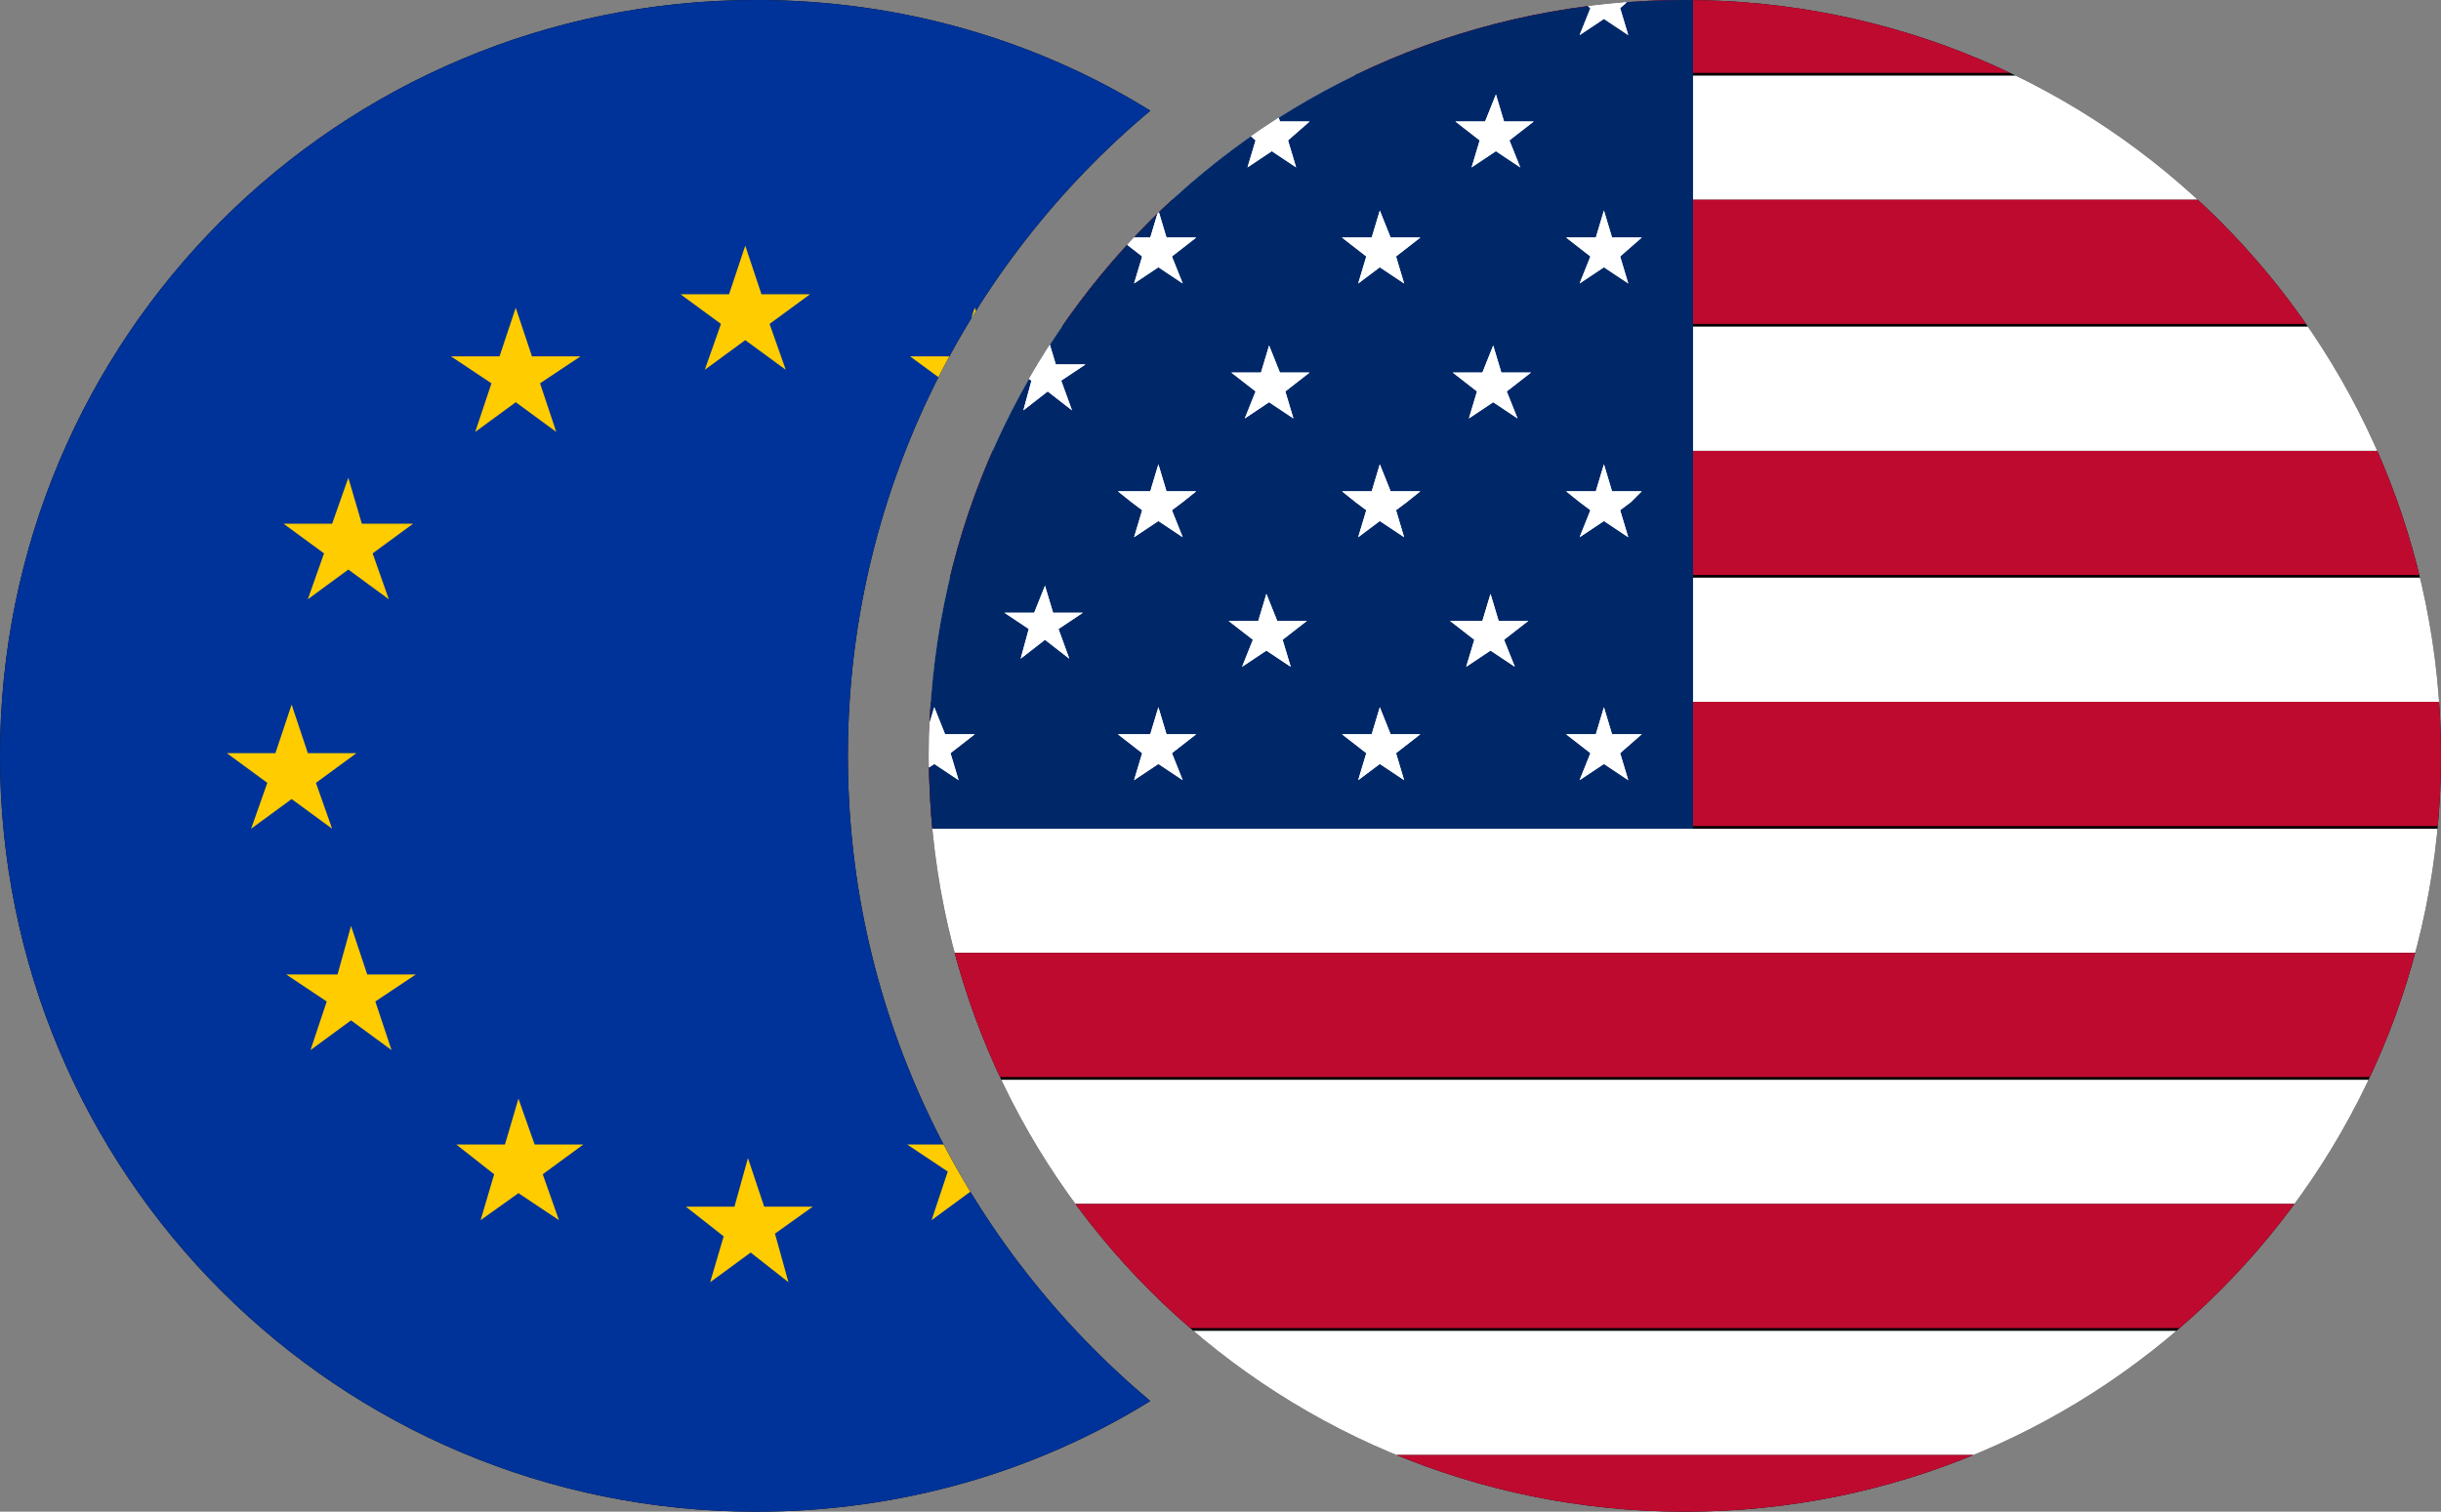 <svg version="1.1" id="Layer_1" xmlns="http://www.w3.org/2000/svg" xmlns:xlink="http://www.w3.org/1999/xlink" x="0" y="0" viewBox="0 0 90.4 56" xml:space="preserve"><rect x="0" y="0" width="90.4" height="56" fill="#808080" stroke="none"/><style>.st1{fill:#fff}.st2{fill:#bf0a30}.st6{fill:#fc0}</style><defs><path id="SVGID_1_" d="M62.4 0c15.5 0 28 12.5 28 28s-12.5 28-28 28-28-12.5-28-28 12.5-28 28-28z"/></defs><clipPath id="SVGID_2_"><use xlink:href="#SVGID_1_" overflow="visible"/></clipPath><g clip-path="url(#SVGID_2_)"><circle cx="62.8" cy="28.3" r="30.6"/><path class="st1" d="M33.4 35.3h58.7c.4-1.5.6-3.1.7-4.6H32.7c.1 1.5.3 3.1.7 4.6zM37.3 44.6h50.9c.9-1.5 1.8-3 2.4-4.6H34.9c.7 1.6 1.5 3.1 2.4 4.6zM46.7 53.9h32.2c2.1-1.3 4-2.9 5.7-4.6H41c1.7 1.7 3.6 3.2 5.7 4.6zM78.8 2.8H46.7c-2.1 1.3-4 2.9-5.7 4.6h43.5c-1.7-1.8-3.6-3.3-5.7-4.6z"/><path class="st2" d="M34.9 39.9h55.8c.6-1.5 1.1-3 1.5-4.6H33.4c.4 1.6.9 3.1 1.5 4.6zM41 49.2h43.5c1.4-1.4 2.6-3 3.7-4.6H37.3c1.1 1.6 2.3 3.2 3.7 4.6zM62.8 58.5c5.9 0 11.4-1.7 16.1-4.6H46.7c4.6 2.9 10.1 4.6 16.1 4.6zM33.4 21.3h58.7c-.4-1.6-.9-3.2-1.5-4.6H34.9c-.6 1.5-1.1 3-1.5 4.6zM32.6 28.3c0 .8 0 1.6.1 2.3h60.2c.1-.8.1-1.5.1-2.3 0-.8 0-1.6-.1-2.3H32.7c-.1.8-.1 1.5-.1 2.3zM41 7.4c-1.4 1.4-2.6 3-3.7 4.6h50.9c-1.1-1.7-2.3-3.2-3.7-4.6H41zM62.8-1.9c-5.9 0-11.4 1.7-16.1 4.6h32.2C74.2-.2 68.7-1.9 62.8-1.9z"/><path class="st1" d="M32.7 26h60.2c-.1-1.6-.4-3.1-.7-4.6H33.4c-.4 1.5-.6 3-.7 4.6zM34.9 16.7h55.8c-.7-1.6-1.5-3.2-2.4-4.6h-51c-.9 1.4-1.7 3-2.4 4.6z"/><g><path d="M62.7-1.9C46-1.9 32.5 11.6 32.5 28.3c0 .8 0 1.6.1 2.4h30.1V-1.9z" fill="#002868"/><path class="st1" d="M34.4 17.9c0 .1-.1.2-.1.3l.1-.3zM34.1 18.9c-.1.3-.2.6-.3 1l.3-1zM35.5 28.9l-.9-.6-.9.6.4-1-.9-.7h1.1l.3-1 .4 1h1.1l-.9.7zM39.6 24.4l-.9-.7-.9.7.3-1.1-.9-.6h1.1l.4-1 .3 1h1.1l-.9.6zM39.3 14.1l.4 1.1-.9-.7-.9.7.3-1.1-.9-.6h1.1l.4-1 .3 1h1.1zM43.8 28.9l-.9-.6-.9.6.3-1-.9-.7h1.2l.3-1 .3 1h1.1l-.9.7zM43.8 18.6l-.4.3.4 1-.9-.6-.9.6.3-1-.4-.3-.5-.4h1.2l.3-1 .3 1h1.1zM43.4 9.5l.4 1-.9-.6-.9.6.3-1-.9-.7h1.2l.3-1 .3 1h1.1zM47.8 24.7l-.9-.6-.9.6.4-1-.9-.7h1.1l.3-1 .4 1h1.1l-.9.7zM47.6 14.5l.3 1-.9-.6-.9.6.4-1-.9-.7h1.1l.3-1 .4 1h1.1zM47.7 5.2l.3 1-.9-.6-.9.6.3-1-.8-.7h1.1l.3-1 .3 1h1.1zM52 28.9l-.9-.6-.8.6.3-1-.9-.7h1.1l.3-1 .4 1h1.1l-.9.7zM52.1 18.6l-.4.3.3 1-.9-.6-.8.6.3-1-.4-.3-.5-.4h1.1l.3-1 .4 1h1.1zM51.7 9.5l.3 1-.9-.6-.8.6.3-1-.9-.7h1.1l.3-1 .4 1h1.1zM56.1 24.7l-.9-.6-.9.6.3-1-.9-.7h1.2l.3-1 .3 1h1.1l-.9.7zM55.8 14.5l.4 1-.9-.6-.9.6.3-1-.9-.7h1.1l.4-1 .3 1h1.1zM55.9 5.2l.4 1-.9-.6-.9.6.3-1-.9-.7H55l.4-1 .3 1h1.1zM60.3 28.9l-.9-.6-.9.6.4-1-.9-.7h1.1l.3-1 .3 1h1.1l-.8.7zM60.4 18.6l-.4.3.3 1-.9-.6-.9.6.4-1-.4-.3-.5-.4h1.1l.3-1 .3 1h1.1zM60 9.5l.3 1-.9-.6-.9.6.4-1-.9-.7h1.1l.3-1 .3 1h1.1zM60 .3l.3 1-.9-.6-.9.6.4-1-.9-.7h1.1l.3-1 .3 1h1.1zM51.1.7l.9.6-.3-1 .1-.1c-.5.2-.9.4-1.4.6l-.2.6.9-.7z"/><path class="st1" d="M51.1 7.8l-.3 1h-1.1l.9.7-.3 1 .8-.6.9.6-.3-1 .9-.7h-1.1zM51.1 17.2l-.3 1h-1.1l.5.4.4.3-.3 1 .8-.6.9.6-.3-1 .4-.3.5-.4h-1.1zM51.5 27.2l-.4-1-.3 1h-1.1l.9.7-.3 1 .8-.6.9.6-.3-1 .9-.7zM42.9 7.8l-.3 1h-1.2l.9.7-.3 1 .9-.6.9.6-.4-1 .9-.7h-1.1zM42.9 17.2l-.3 1h-1.2l.5.4.4.3-.3 1 .9-.6.9.6-.4-1 .4-.3.5-.4h-1.1zM43.2 27.2l-.3-1-.3 1h-1.2l.9.7-.3 1 .9-.6.9.6-.4-1 .9-.7zM33.7 19.9c.1 0 .1 0 0 0zM34.6 17.2l-.2.7c.1-.2.2-.4.2-.7z"/><path class="st1" d="M35.5 19.9l-.3-1.1.4-.3.5-.4H35l-.3-1-.3.6-.1.3c-.1.2-.1.4-.2.6l-.3 1v.1l.9-.6.8.8zM35 27.2l-.4-1-.3 1h-1.1l.9.7-.4 1 .9-.6.9.6-.3-1 .9-.7zM55.3 12.8l-.4 1h-1.1l.9.7-.3 1 .9-.6.9.6-.4-1 .9-.7h-1.1zM55.5 23l-.3-1-.3 1h-1.2l.9.7-.3 1 .9-.6.9.6-.4-1 .9-.7zM47 12.8l-.3 1h-1.1l.9.7-.4 1 .9-.6.9.6-.3-1 .9-.7h-1.1zM47.3 23l-.4-1-.3 1h-1.1l.9.7-.4 1 .9-.6.9.6-.3-1 .9-.7zM38.8 12.5l-.4 1h-1.1l.9.6-.3 1.1.9-.7.9.7-.4-1.1.9-.6h-1.1zM39 22.7l-.3-1-.4 1h-1.1l.9.6-.3 1.1.9-.7.9.7-.4-1.1.9-.6zM59.4 7.8l-.3 1H58l.9.7-.4 1 .9-.6.9.6-.3-1 .8-.7h-1.1zM47.1 3.5l-.3 1h-1.1l.8.7-.3 1 .9-.6.9.6-.3-1 .8-.7h-1.1zM55.4 3.5l-.4 1h-1.1l.9.7-.3 1 .9-.6.9.6-.4-1 .9-.7h-1.1zM59.4-1.4l-.3 1H58l.9.7-.4 1 .9-.6.9.6-.3-1 .8-.7h-1.1zM59.4 17.2l-.3 1H58l.5.4.4.3-.4 1 .9-.6.9.6-.3-1 .4-.3.4-.4h-1.1zM59.7 27.2l-.3-1-.3 1H58l.9.7-.4 1 .9-.6.9.6-.3-1 .8-.7z"/></g></g><g><defs><path id="SVGID_3_" d="M31.4 28c0-9.6 4.4-18.2 11.2-23.9C38.4 1.5 33.4 0 28 0 12.5 0 0 12.5 0 28s12.5 28 28 28c5.4 0 10.4-1.5 14.6-4.1-6.8-5.7-11.2-14.3-11.2-23.9z"/></defs><clipPath id="SVGID_4_"><use xlink:href="#SVGID_3_" overflow="visible"/></clipPath><g clip-path="url(#SVGID_4_)"><path d="M56.8 28.3c0 16.1-13.1 29.2-29.2 29.2S-1.6 44.4-1.6 28.3 11.5-.9 27.6-.9c16.1.1 29.2 13.1 29.2 29.2z"/><ellipse transform="rotate(-45.001 27.603 28.316)" cx="27.6" cy="28.3" rx="28.8" ry="28.8" fill="#039"/><path class="st6" d="M27.6 9.1l.6 1.8H30L28.5 12l.6 1.7-1.5-1.1-1.5 1.1.6-1.7-1.5-1.1H27zM19.1 11.4l.6 1.8h1.8l-1.5 1 .6 1.8-1.5-1.1-1.5 1.1.6-1.8-1.5-1h1.8zM12.9 17.7l.5 1.7h1.9l-1.5 1.1.6 1.7-1.5-1.1-1.5 1.1.6-1.7-1.5-1.1h1.8zM36.1 11.4l.6 1.8h1.8L37 14.3l.6 1.7-1.5-1.1-1.5 1.1.6-1.7-1.5-1.1h1.8zM44.4 19.3l-1.4 1 .5 1.8-1.4-1.1-1.5 1.1.5-1.7-1.4-1.1h1.8l.6-1.8.5 1.8zM46.8 27.8l-1.5 1.1.6 1.8-1.5-1.1-1.5 1 .6-1.7-1.5-1.1h1.8l.6-1.7.6 1.7zM43.7 38.9l-1.5-1.1-1.5 1.1.6-1.7-1.5-1.1h1.8l.6-1.8.6 1.8h1.8l-1.5 1.1zM26.3 47.5l.5-1.7-1.4-1.1h1.8l.5-1.8.6 1.8h1.8l-1.4 1 .5 1.8-1.4-1.1zM17.8 45.2l.5-1.7-1.4-1.1h1.8l.5-1.7.6 1.7h1.8l-1.5 1.1.6 1.7-1.5-1zM37.4 45.2L36 44.1l-1.5 1.1.6-1.8-1.5-1h1.8l.6-1.8.5 1.8h1.9l-1.5 1zM8.4 27.9h1.8l.6-1.8.6 1.8h1.8L11.7 29l.6 1.7-1.5-1.1-1.5 1.1.6-1.7zM11.5 38.9l.6-1.8-1.5-1h1.9l.5-1.8.6 1.8h1.8l-1.5 1 .6 1.8-1.5-1.1z"/></g></g></svg>